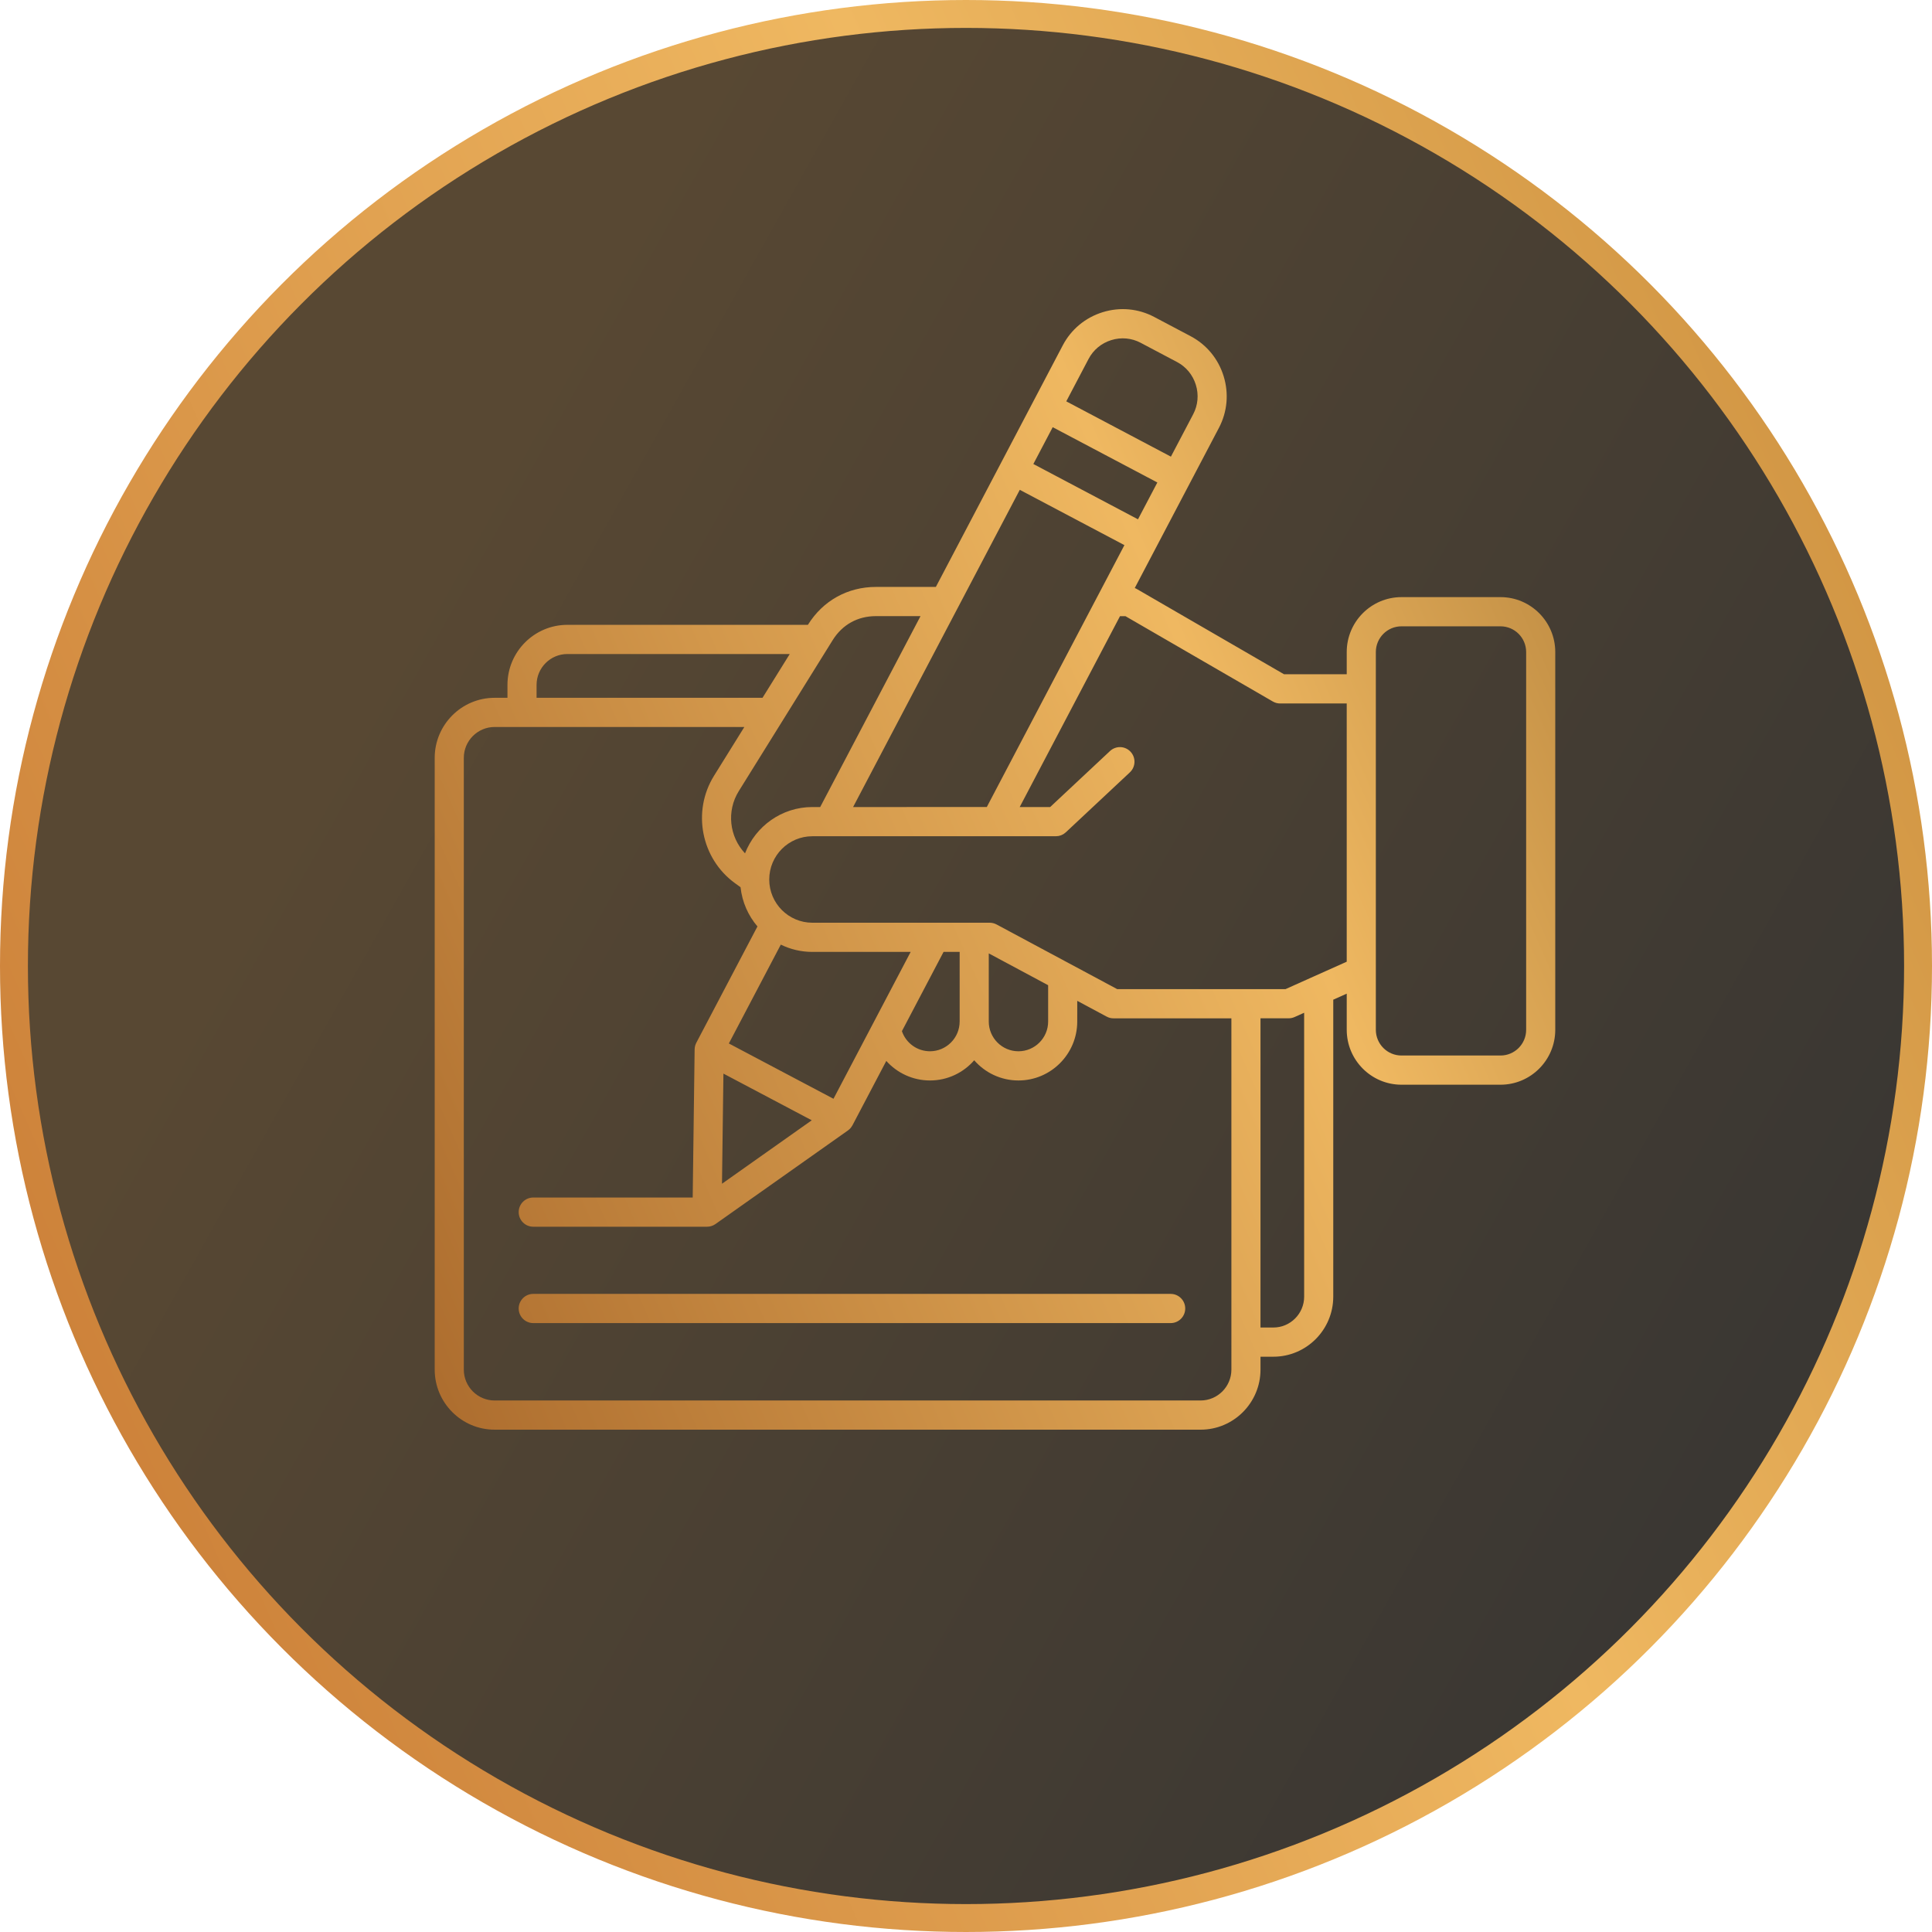 <svg width="180" height="180" viewBox="0 0 180 180" fill="none" xmlns="http://www.w3.org/2000/svg">
<circle cx="90" cy="90" r="88.7" fill="url(#paint0_linear_1_108)" fill-opacity="0.8" stroke="url(#paint1_linear_1_108)" stroke-width="2.6"/>
<path d="M139.801 55.633H130.572C127.76 55.633 125.472 57.927 125.472 60.747V62.818H119.629L105.894 54.865C105.839 54.834 105.782 54.807 105.724 54.783L113.565 39.861C114.347 38.372 114.503 36.662 114.003 35.045C113.503 33.428 112.412 32.107 110.927 31.322L107.533 29.528C106.048 28.744 104.343 28.587 102.731 29.088C101.118 29.59 99.8 30.684 99.017 32.173L87.192 54.683H81.605C78.975 54.683 76.669 55.966 75.277 58.204L75.27 58.215H52.86C49.782 58.215 47.279 60.725 47.279 63.811V65.013H46.081C43.003 65.013 40.5 67.524 40.5 70.609V127.603C40.5 130.69 43.003 133.2 46.081 133.2H111.857C114.935 133.2 117.438 130.69 117.438 127.603V126.402H118.636C121.714 126.402 124.217 123.891 124.217 120.805V93.139L125.472 92.576V95.946C125.472 98.766 127.76 101.06 130.572 101.06H139.801C142.612 101.06 144.9 98.766 144.9 95.946V60.747C144.9 57.927 142.612 55.633 139.801 55.633ZM79.481 75.19L89.201 56.692C89.203 56.691 89.203 56.69 89.204 56.687L95.011 45.636L104.759 50.788L102.341 55.391C102.34 55.394 102.337 55.397 102.336 55.399L91.937 75.189L79.481 75.19ZM96.275 43.231L98.079 39.8L107.828 44.952L106.024 48.384L96.275 43.231ZM101.419 33.442C101.863 32.596 102.615 31.973 103.534 31.687C104.454 31.401 105.426 31.489 106.27 31.936L109.664 33.73C110.507 34.175 111.129 34.929 111.414 35.852C111.7 36.774 111.611 37.749 111.167 38.594L109.091 42.545L99.342 37.393L101.419 33.442ZM81.603 57.403H85.763L76.416 75.19H75.686C72.832 75.19 70.389 76.983 69.412 79.504C67.956 77.961 67.671 75.572 68.827 73.712L77.577 59.642C78.476 58.198 79.906 57.403 81.603 57.403ZM92.121 88.825L97.653 91.79V95.171C97.653 96.701 96.412 97.945 94.887 97.945C93.361 97.945 92.121 96.701 92.121 95.171V88.825ZM89.409 95.17C89.409 96.7 88.168 97.944 86.642 97.944C85.447 97.944 84.407 97.178 84.029 96.071L87.909 88.687H89.409V95.17ZM77.654 102.371L67.905 97.218L72.746 88.007C73.634 88.443 74.632 88.687 75.685 88.687H84.844L77.654 102.371ZM67.4 100.025L75.629 104.375L67.266 110.286L67.4 100.025ZM49.991 63.811C49.991 62.224 51.279 60.934 52.86 60.934H73.579L71.042 65.013H49.991V63.811ZM114.726 127.603C114.726 129.19 113.438 130.48 111.857 130.48H46.081C44.498 130.48 43.212 129.189 43.212 127.603V70.609C43.212 69.023 44.5 67.731 46.081 67.731H69.35L66.526 72.273C64.459 75.596 65.319 79.998 68.486 82.292L68.995 82.661C69.144 84.046 69.712 85.308 70.57 86.314L64.874 97.152C64.86 97.178 64.85 97.203 64.838 97.23C64.832 97.243 64.825 97.256 64.821 97.268C64.8 97.317 64.783 97.367 64.768 97.418C64.766 97.427 64.765 97.435 64.763 97.443C64.751 97.487 64.742 97.531 64.735 97.576C64.732 97.59 64.731 97.603 64.729 97.617C64.723 97.659 64.721 97.701 64.72 97.744C64.72 97.752 64.717 97.76 64.717 97.77L64.537 111.571H49.681C48.933 111.571 48.325 112.179 48.325 112.931C48.325 113.682 48.932 114.291 49.681 114.291H65.877C65.94 114.291 66.001 114.285 66.062 114.277C66.075 114.275 66.088 114.273 66.101 114.271C66.228 114.25 66.347 114.212 66.459 114.158C66.469 114.154 66.478 114.149 66.487 114.144C66.544 114.115 66.598 114.084 66.65 114.048C66.652 114.047 66.654 114.045 66.657 114.043L79.002 105.32C79.022 105.306 79.04 105.288 79.06 105.273C79.075 105.261 79.09 105.25 79.105 105.237C79.164 105.186 79.219 105.132 79.267 105.073C79.274 105.064 79.28 105.054 79.288 105.045C79.331 104.989 79.369 104.931 79.404 104.869C79.409 104.86 79.417 104.852 79.421 104.843L82.574 98.844C83.585 99.97 85.043 100.665 86.644 100.665C88.286 100.665 89.761 99.936 90.765 98.784C91.77 99.936 93.244 100.665 94.887 100.665C97.907 100.665 100.364 98.201 100.364 95.172V93.246L103.104 94.715C103.301 94.821 103.52 94.876 103.743 94.876H114.725L114.726 127.603ZM121.505 120.805C121.505 122.392 120.218 123.682 118.635 123.682H117.437V94.873H120.061C120.251 94.873 120.44 94.832 120.614 94.755L121.504 94.356L121.505 120.805ZM122.335 91.004C122.333 91.004 122.333 91.005 122.332 91.005L119.773 92.153H104.084L99.659 89.781C99.656 89.78 99.654 89.779 99.652 89.778L92.853 86.133C92.85 86.132 92.847 86.13 92.844 86.129L92.841 86.128C92.838 86.125 92.835 86.124 92.831 86.123C92.795 86.104 92.758 86.086 92.72 86.071C92.706 86.065 92.692 86.06 92.678 86.055C92.65 86.045 92.623 86.035 92.596 86.026C92.572 86.019 92.549 86.014 92.526 86.009C92.506 86.004 92.488 85.999 92.468 85.995C92.434 85.988 92.402 85.983 92.368 85.98C92.358 85.979 92.347 85.976 92.338 85.975C92.293 85.971 92.249 85.968 92.204 85.968C92.199 85.968 92.193 85.968 92.188 85.968H75.685C73.469 85.968 71.668 84.162 71.668 81.94C71.668 79.718 73.469 77.911 75.685 77.911H98.371C98.45 77.911 98.527 77.903 98.602 77.89C98.61 77.889 98.618 77.888 98.626 77.887C98.701 77.873 98.773 77.852 98.841 77.826C98.852 77.823 98.861 77.819 98.871 77.816C98.941 77.788 99.007 77.754 99.071 77.716C99.08 77.71 99.089 77.704 99.1 77.698C99.165 77.657 99.226 77.609 99.283 77.558C99.288 77.554 99.292 77.551 99.297 77.547L105.266 71.96C105.814 71.448 105.843 70.587 105.332 70.038C104.822 69.489 103.964 69.46 103.416 69.972L97.837 75.194H95.001L104.349 57.406H104.853L118.588 65.358C118.794 65.478 119.027 65.541 119.265 65.541H125.471V89.6L122.335 91.004ZM142.188 95.946C142.188 97.266 141.117 98.34 139.801 98.34H130.572C129.255 98.34 128.184 97.266 128.184 95.946V90.452C128.184 90.45 128.184 90.449 128.184 90.448V60.747C128.184 59.427 129.255 58.353 130.572 58.353H139.801C141.117 58.353 142.188 59.427 142.188 60.747V95.946ZM110.425 121.909C110.425 122.66 109.818 123.269 109.069 123.269H49.681C48.933 123.269 48.325 122.661 48.325 121.909C48.325 121.159 48.932 120.549 49.681 120.549H109.07C109.818 120.55 110.425 121.159 110.425 121.909Z" fill="url(#paint2_linear_1_108)"/>
<defs>
<linearGradient id="paint0_linear_1_108" x1="71" y1="-8.51466e-06" x2="228.049" y2="87.951" gradientUnits="userSpaceOnUse">
<stop stop-color="#2E1A00"/>
<stop offset="1"/>
</linearGradient>
<linearGradient id="paint1_linear_1_108" x1="328.033" y1="235.385" x2="76.761" y2="345.784" gradientUnits="userSpaceOnUse">
<stop stop-color="#B47427"/>
<stop offset="0.49" stop-color="#EFB861"/>
<stop offset="1" stop-color="#C67732"/>
</linearGradient>
<linearGradient id="paint2_linear_1_108" x1="210.221" y1="165.323" x2="81.698" y2="221.791" gradientUnits="userSpaceOnUse">
<stop stop-color="#B07E39"/>
<stop offset="0.35" stop-color="#EFB861"/>
<stop offset="1" stop-color="#AE6E2F"/>
</linearGradient>
</defs>
</svg>
